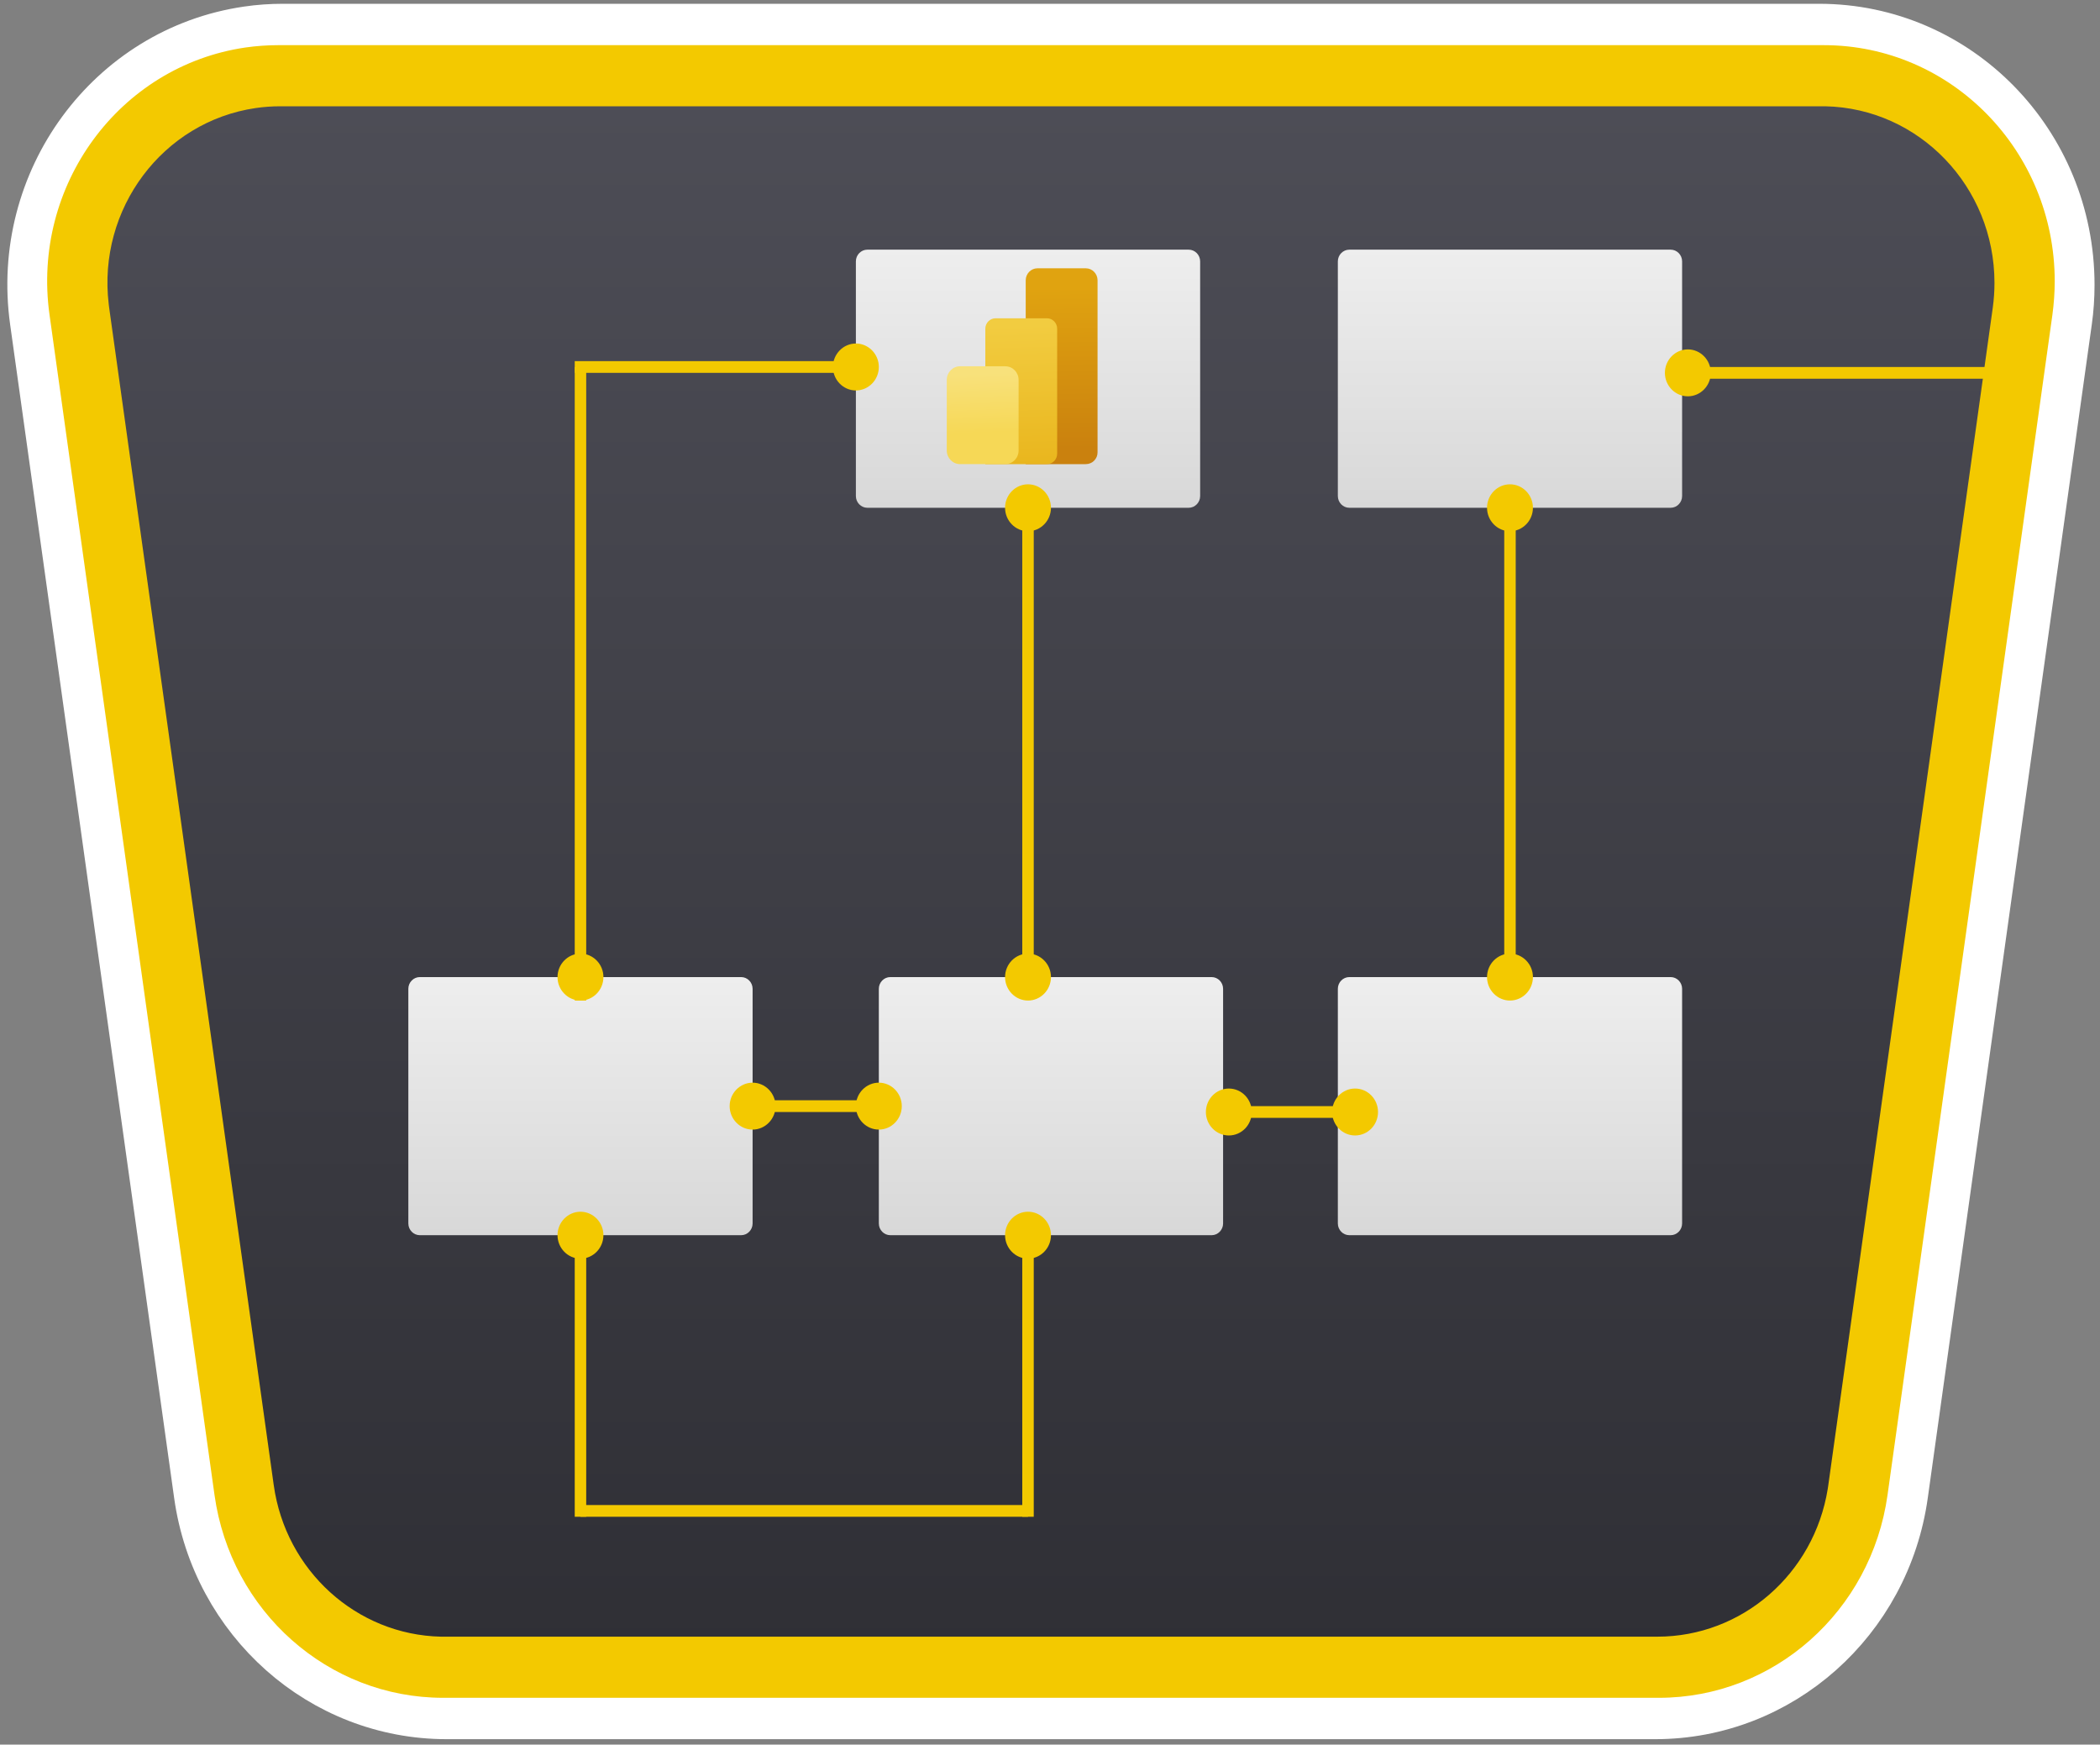 <svg width="183" height="152" viewBox="0 0 183 152" fill="none" xmlns="http://www.w3.org/2000/svg">
<rect x="0" y="0" width="183" height="152" fill="#808080" stroke="none"/>
<path d="M26.764 5.754C26.764 5.754 13.724 4.303 9.044 15.026C4.364 25.749 4.374 25.749 4.374 25.749C4.374 25.749 17.134 118.331 19.114 129.626C21.094 140.922 27.334 147.014 42.354 148.169C57.374 149.324 137.744 147.587 146.954 148.026C156.164 148.466 160.984 141.075 164.384 129.77C167.784 118.464 178.274 37.913 178.984 30.236C179.694 22.56 177.704 8.944 155.594 6.184C133.484 3.424 26.764 5.754 26.764 5.754Z" fill="url(#paint0_linear)"/>
<path d="M158.524 2.33H24.644C23.604 2.33 22.564 2.402 21.534 2.555C15.524 3.434 10.424 6.726 7.044 11.326C3.664 15.925 2.004 21.854 2.864 27.998L17.154 130.219C17.924 135.76 20.634 140.585 24.514 144.029C28.394 147.474 33.454 149.529 38.924 149.529H144.244C149.714 149.529 154.774 147.474 158.654 144.029C162.534 140.585 165.244 135.76 166.014 130.219L180.304 27.998C180.454 26.945 180.524 25.882 180.524 24.819C180.524 18.604 178.064 12.982 174.084 8.913C170.104 4.845 164.604 2.33 158.524 2.33Z" stroke="white" stroke-width="4"/>
<path d="M158.934 3.935C170.044 3.935 179.054 13.145 179.054 24.502C179.054 25.473 178.984 26.444 178.854 27.415L164.484 130.26C163.064 140.39 154.574 147.924 144.564 147.924H38.614C28.604 147.924 20.114 140.4 18.694 130.26L4.314 27.415C2.744 16.171 10.384 5.754 21.384 4.139C22.324 4.006 23.274 3.935 24.234 3.935H158.934ZM158.754 9.26H24.414C23.704 9.26 22.994 9.311 22.284 9.414C14.164 10.599 8.484 18.215 9.474 26.495L9.514 26.822L23.854 129.391C24.894 136.853 31.074 142.434 38.424 142.598H38.754H144.424C151.804 142.598 158.074 137.139 159.274 129.728L159.324 129.391L173.654 26.822C173.754 26.096 173.804 25.37 173.804 24.645C173.804 16.252 167.234 9.434 159.064 9.26H158.754V9.26Z" fill="#F3C900"/>
<path d="M75.084 31.463H50.084V32.485H75.084V31.463Z" fill="#F3C900"/>
<path fill-rule="evenodd" clip-rule="evenodd" d="M75.584 21.752H103.584C104.134 21.752 104.584 22.212 104.584 22.774V43.218C104.584 43.781 104.134 44.241 103.584 44.241H75.584C75.034 44.241 74.584 43.781 74.584 43.218V22.774C74.584 22.212 75.034 21.752 75.584 21.752Z" fill="url(#paint1_linear)"/>
<path fill-rule="evenodd" clip-rule="evenodd" d="M117.584 85.13H145.584C146.134 85.13 146.584 85.59 146.584 86.152V106.596C146.584 107.159 146.134 107.619 145.584 107.619H117.584C117.034 107.619 116.584 107.159 116.584 106.596V86.152C116.584 85.59 117.034 85.13 117.584 85.13Z" fill="url(#paint2_linear)"/>
<path fill-rule="evenodd" clip-rule="evenodd" d="M117.584 21.752H145.584C146.134 21.752 146.584 22.212 146.584 22.774V43.218C146.584 43.781 146.134 44.241 145.584 44.241H117.584C117.034 44.241 116.584 43.781 116.584 43.218V22.774C116.584 22.212 117.034 21.752 117.584 21.752Z" fill="url(#paint3_linear)"/>
<path fill-rule="evenodd" clip-rule="evenodd" d="M36.584 85.13H64.584C65.134 85.13 65.584 85.59 65.584 86.152V106.596C65.584 107.159 65.134 107.619 64.584 107.619H36.584C36.034 107.619 35.584 107.159 35.584 106.596V86.152C35.584 85.59 36.034 85.13 36.584 85.13Z" fill="url(#paint4_linear)"/>
<path fill-rule="evenodd" clip-rule="evenodd" d="M77.584 85.13H105.584C106.134 85.13 106.584 85.59 106.584 86.152V106.596C106.584 107.159 106.134 107.619 105.584 107.619H77.584C77.034 107.619 76.584 107.159 76.584 106.596V86.152C76.584 85.59 77.034 85.13 77.584 85.13Z" fill="url(#paint5_linear)"/>
<path d="M94.624 40.438H89.384V24.42C89.384 23.847 89.844 23.377 90.404 23.377H94.624C95.184 23.377 95.644 23.847 95.644 24.42V39.405C95.654 39.968 95.194 40.438 94.624 40.438Z" fill="url(#paint6_linear)"/>
<path d="M91.234 40.438H85.864V28.641C85.864 28.14 86.264 27.731 86.754 27.731H91.234C91.724 27.731 92.124 28.14 92.124 28.641V39.528C92.124 40.029 91.724 40.438 91.234 40.438Z" fill="url(#paint7_linear)"/>
<path d="M87.604 40.437H83.664C83.024 40.437 82.504 39.906 82.504 39.252V33.098C82.504 32.444 83.024 31.912 83.664 31.912H87.604C88.244 31.912 88.764 32.444 88.764 33.098V39.252C88.764 39.906 88.244 40.437 87.604 40.437Z" fill="url(#paint8_linear)"/>
<path d="M89.584 46.285C90.684 46.285 91.584 45.365 91.584 44.241C91.584 43.116 90.684 42.196 89.584 42.196C88.484 42.196 87.584 43.116 87.584 44.241C87.584 45.365 88.484 46.285 89.584 46.285Z" fill="#F3C900"/>
<path d="M90.084 44.241H89.084V85.13H90.084V44.241Z" fill="#F3C900"/>
<path d="M89.584 87.174C90.684 87.174 91.584 86.254 91.584 85.129C91.584 84.005 90.684 83.085 89.584 83.085C88.484 83.085 87.584 84.005 87.584 85.129C87.584 86.254 88.484 87.174 89.584 87.174Z" fill="#F3C900"/>
<path d="M74.584 34.019C75.684 34.019 76.584 33.099 76.584 31.974C76.584 30.85 75.684 29.93 74.584 29.93C73.484 29.93 72.584 30.85 72.584 31.974C72.584 33.099 73.484 34.019 74.584 34.019Z" fill="#F3C900"/>
<path d="M51.084 31.975H50.084V87.174H51.084V31.975Z" fill="#F3C900"/>
<path d="M51.084 107.618H50.084V132.151H51.084V107.618Z" fill="#F3C900"/>
<path d="M90.084 107.618H89.084V132.151H90.084V107.618Z" fill="#F3C900"/>
<path d="M89.584 131.129H50.584V132.151H89.584V131.129Z" fill="#F3C900"/>
<path d="M50.584 87.174C51.684 87.174 52.584 86.254 52.584 85.129C52.584 84.005 51.684 83.085 50.584 83.085C49.484 83.085 48.584 84.005 48.584 85.129C48.584 86.254 49.484 87.174 50.584 87.174Z" fill="#F3C900"/>
<path d="M50.584 109.663C51.684 109.663 52.584 108.743 52.584 107.619C52.584 106.494 51.684 105.574 50.584 105.574C49.484 105.574 48.584 106.494 48.584 107.619C48.584 108.743 49.484 109.663 50.584 109.663Z" fill="#F3C900"/>
<path d="M89.584 109.663C90.684 109.663 91.584 108.743 91.584 107.619C91.584 106.494 90.684 105.574 89.584 105.574C88.484 105.574 87.584 106.494 87.584 107.619C87.584 108.743 88.484 109.663 89.584 109.663Z" fill="#F3C900"/>
<path d="M131.584 46.285C132.684 46.285 133.584 45.365 133.584 44.241C133.584 43.116 132.684 42.196 131.584 42.196C130.484 42.196 129.584 43.116 129.584 44.241C129.584 45.365 130.484 46.285 131.584 46.285Z" fill="#F3C900"/>
<path d="M132.084 44.241H131.084V85.13H132.084V44.241Z" fill="#F3C900"/>
<path d="M131.584 87.174C132.684 87.174 133.584 86.254 133.584 85.129C133.584 84.005 132.684 83.085 131.584 83.085C130.484 83.085 129.584 84.005 129.584 85.129C129.584 86.254 130.484 87.174 131.584 87.174Z" fill="#F3C900"/>
<path d="M74.584 96.374C74.584 97.498 75.484 98.418 76.584 98.418C77.684 98.418 78.584 97.498 78.584 96.374C78.584 95.249 77.684 94.329 76.584 94.329C75.484 94.329 74.584 95.249 74.584 96.374Z" fill="#F3C900"/>
<path d="M64.594 96.885H76.594V95.862H64.594V96.885Z" fill="#F3C900"/>
<path d="M63.584 96.374C63.584 97.498 64.484 98.418 65.584 98.418C66.684 98.418 67.584 97.498 67.584 96.374C67.584 95.249 66.684 94.329 65.584 94.329C64.484 94.329 63.584 95.249 63.584 96.374Z" fill="#F3C900"/>
<path d="M116.084 96.885C116.084 98.01 116.984 98.93 118.084 98.93C119.194 98.93 120.084 98.01 120.084 96.885C120.084 95.761 119.194 94.841 118.084 94.841C116.984 94.841 116.084 95.761 116.084 96.885Z" fill="#F3C900"/>
<path d="M106.094 97.396H118.094V96.374H106.094V97.396Z" fill="#F3C900"/>
<path d="M105.084 96.885C105.084 98.01 105.984 98.93 107.084 98.93C108.194 98.93 109.084 98.01 109.084 96.885C109.084 95.761 108.194 94.841 107.084 94.841C105.984 94.841 105.084 95.761 105.084 96.885Z" fill="#F3C900"/>
<path d="M146.094 32.997H173.094V31.975H146.094V32.997Z" fill="#F3C900"/>
<path d="M145.084 32.486C145.084 33.61 145.984 34.53 147.084 34.53C148.184 34.53 149.084 33.61 149.084 32.486C149.084 31.361 148.184 30.441 147.084 30.441C145.984 30.441 145.084 31.361 145.084 32.486Z" fill="#F3C900"/>
<defs>
<linearGradient id="paint0_linear" x1="91.738" y1="4.846" x2="91.738" y2="148.582" gradientUnits="userSpaceOnUse">
<stop stop-color="#4E4E57"/>
<stop offset="1" stop-color="#2E2E34"/>
</linearGradient>
<linearGradient id="paint1_linear" x1="89.588" y1="21.752" x2="89.588" y2="44.241" gradientUnits="userSpaceOnUse">
<stop stop-color="#EEEEEE"/>
<stop offset="1" stop-color="#D8D8D8"/>
</linearGradient>
<linearGradient id="paint2_linear" x1="131.588" y1="85.13" x2="131.588" y2="107.619" gradientUnits="userSpaceOnUse">
<stop stop-color="#EEEEEE"/>
<stop offset="1" stop-color="#D8D8D8"/>
</linearGradient>
<linearGradient id="paint3_linear" x1="131.588" y1="21.752" x2="131.588" y2="44.241" gradientUnits="userSpaceOnUse">
<stop stop-color="#EEEEEE"/>
<stop offset="1" stop-color="#D8D8D8"/>
</linearGradient>
<linearGradient id="paint4_linear" x1="50.588" y1="85.13" x2="50.588" y2="107.619" gradientUnits="userSpaceOnUse">
<stop stop-color="#EEEEEE"/>
<stop offset="1" stop-color="#D8D8D8"/>
</linearGradient>
<linearGradient id="paint5_linear" x1="91.588" y1="85.13" x2="91.588" y2="107.619" gradientUnits="userSpaceOnUse">
<stop stop-color="#EEEEEE"/>
<stop offset="1" stop-color="#D8D8D8"/>
</linearGradient>
<linearGradient id="paint6_linear" x1="92.447" y1="24.931" x2="92.586" y2="39.095" gradientUnits="userSpaceOnUse">
<stop offset="0.008" stop-color="#E0A310"/>
<stop offset="1" stop-color="#CA810E"/>
</linearGradient>
<linearGradient id="paint7_linear" x1="88.823" y1="28.223" x2="89.24" y2="43.204" gradientUnits="userSpaceOnUse">
<stop offset="0.008" stop-color="#F2CC40"/>
<stop offset="1" stop-color="#E7B116"/>
</linearGradient>
<linearGradient id="paint8_linear" x1="85.481" y1="32.566" x2="85.899" y2="42.235" gradientUnits="userSpaceOnUse">
<stop stop-color="#F8E17B"/>
<stop offset="0.53" stop-color="#F6D856"/>
<stop offset="1" stop-color="#F6D856"/>
</linearGradient>
</defs>
</svg>
